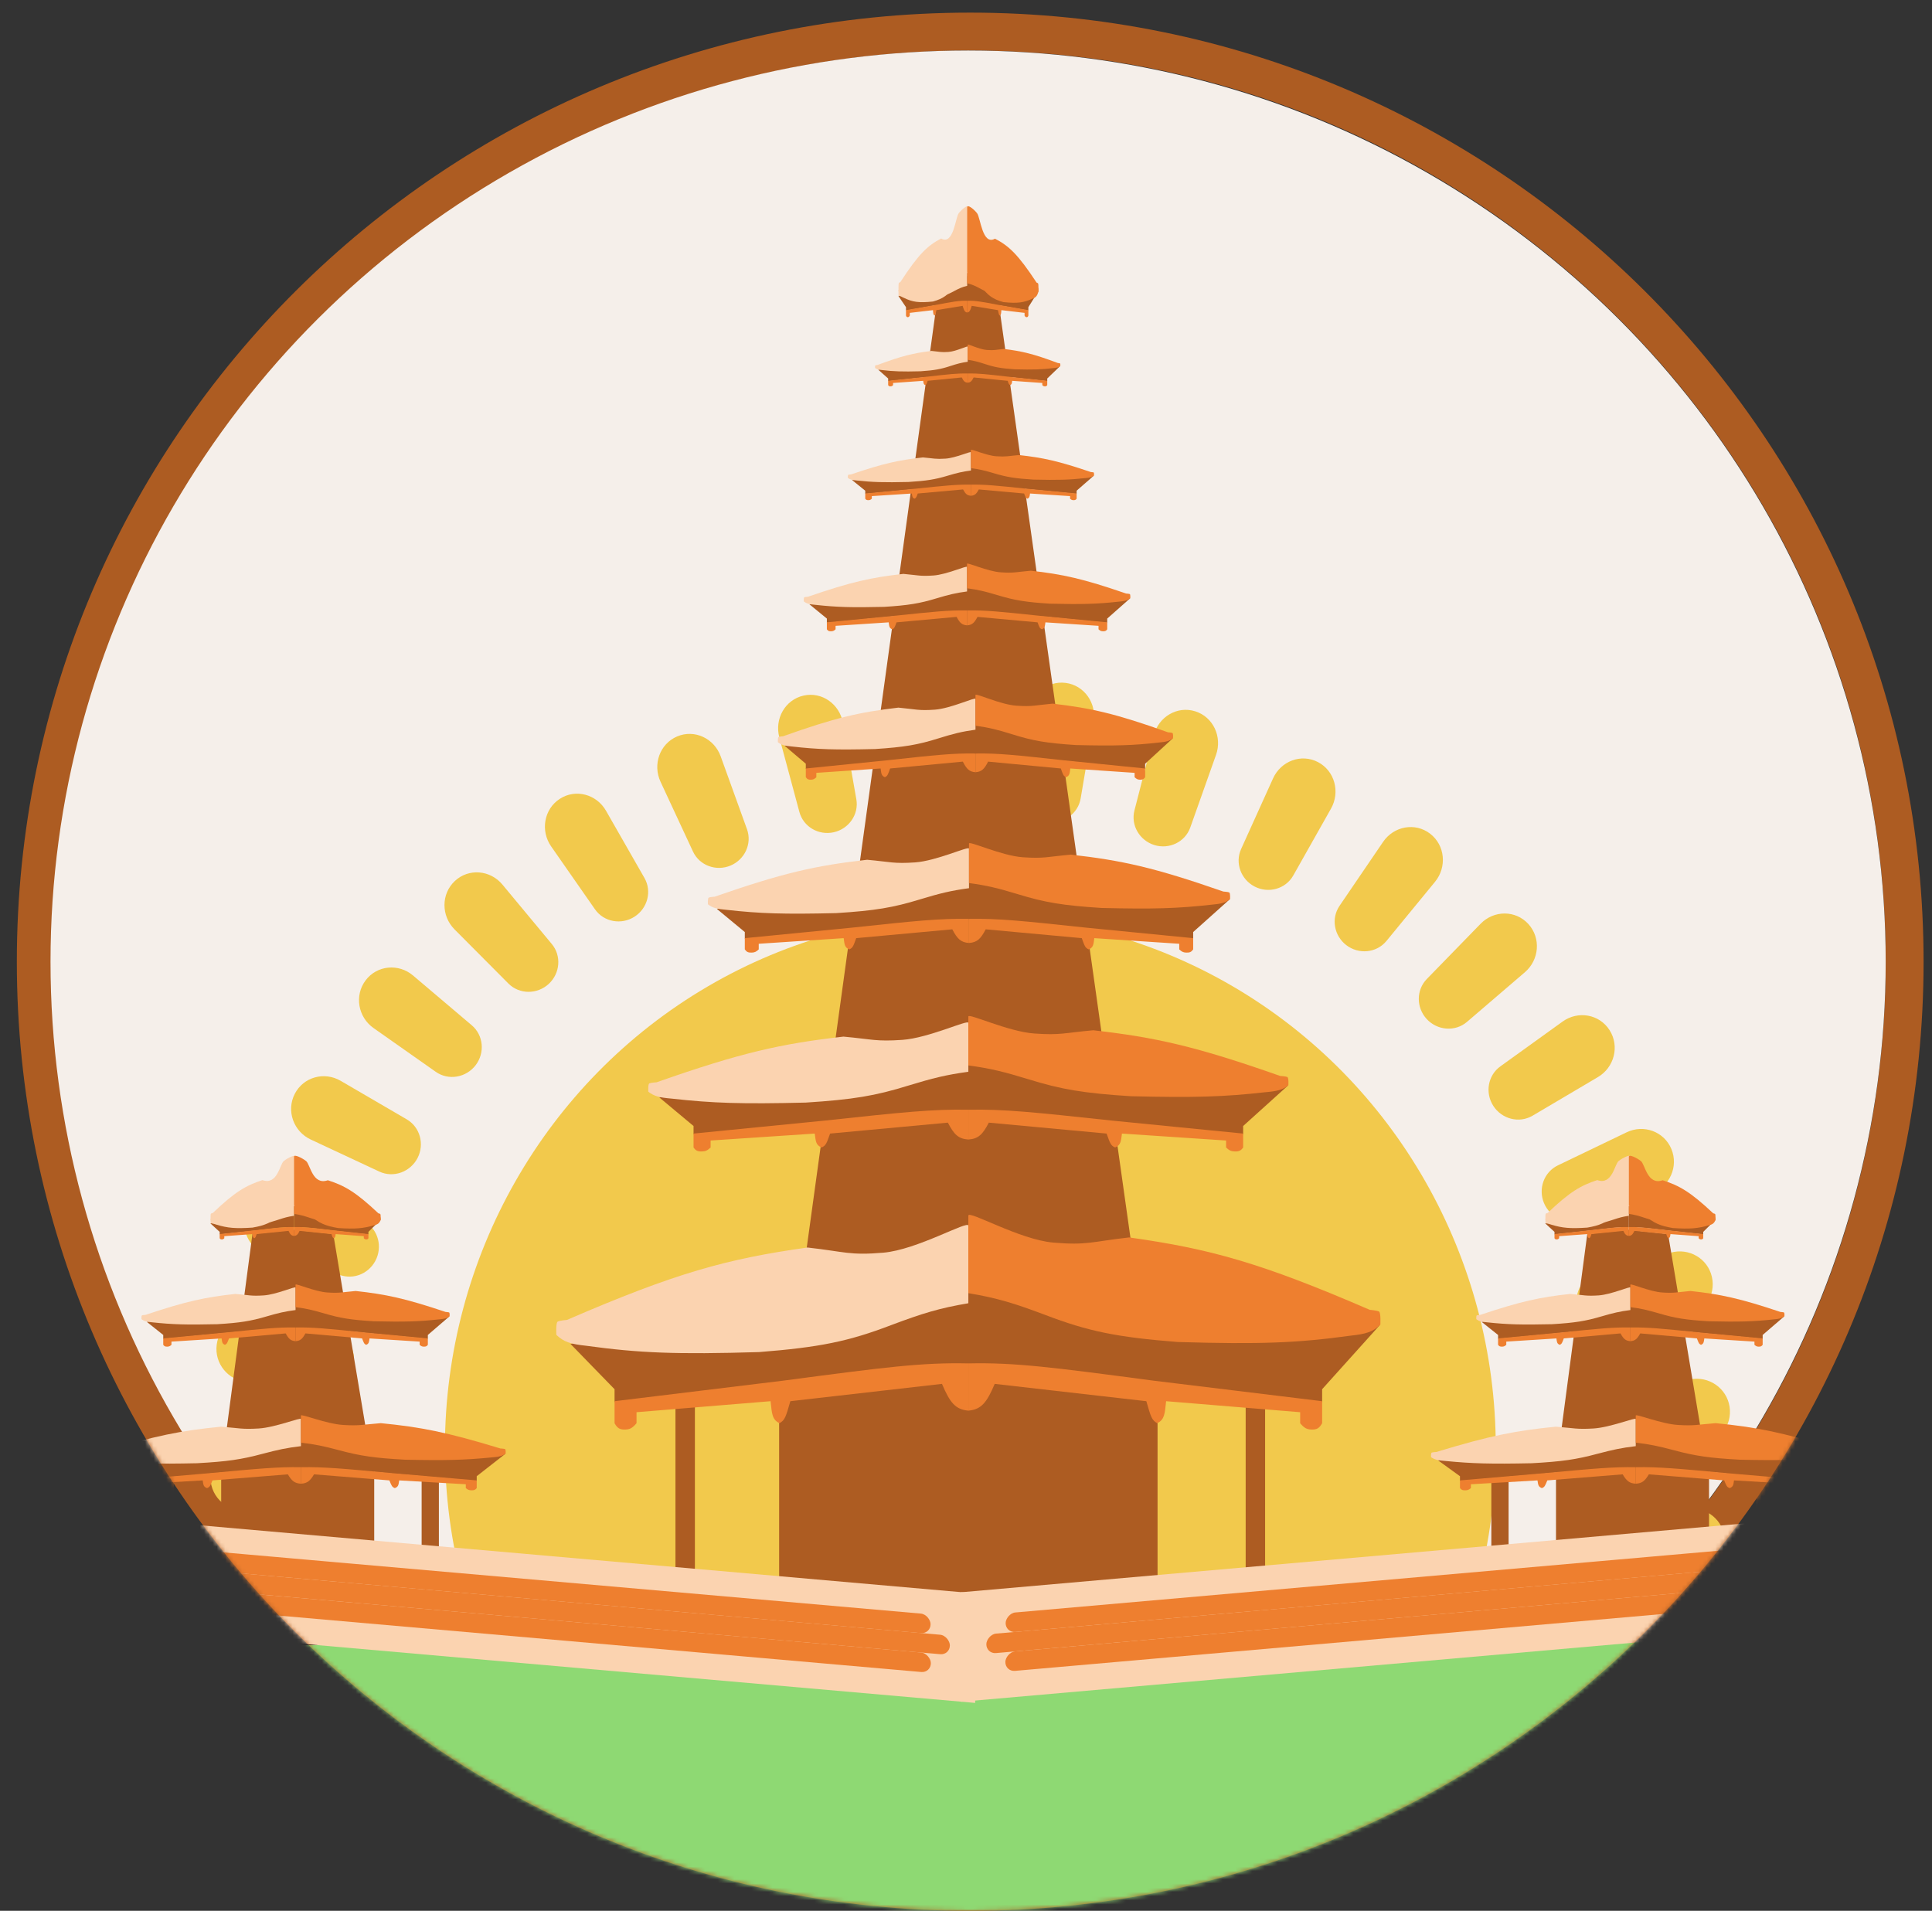 <svg width="459" height="454" viewBox="0 0 459 454" fill="none" xmlns="http://www.w3.org/2000/svg">
<rect x="0" y="0" width="459" height="454" fill="#333333" stroke="none"/>
<path d="M452.5 228.5C452.5 350.536 353.126 449.5 230.5 449.5C107.874 449.5 8.5 350.536 8.5 228.5C8.5 106.464 107.874 7.5 230.5 7.5C353.126 7.5 452.5 106.464 452.5 228.5Z" stroke="#AD5C22" stroke-width="9"/>
<mask id="mask0_193_132" style="mask-type:alpha" maskUnits="userSpaceOnUse" x="4" y="3" width="453" height="451">
<ellipse cx="230.5" cy="228.5" rx="226.5" ry="225.5" fill="#D9D9D9"/>
</mask>
<g mask="url(#mask0_193_132)">
<ellipse cx="230" cy="228.5" rx="218" ry="216.5" fill="#F5EFEA"/>
<path fill-rule="evenodd" clip-rule="evenodd" d="M222.096 161.009C226.569 160.797 230.207 164.49 230.216 169.03L230.249 187.488C230.256 191.149 227.261 194.107 223.603 194.279V194.279C219.943 194.45 216.744 191.774 216.414 188.124L214.751 169.763C214.341 165.242 217.624 161.221 222.096 161.009ZM198.099 197.736C201.66 196.928 204.08 193.508 203.448 189.911L200.255 171.744C199.469 167.274 195.254 164.278 190.885 165.274C186.517 166.271 183.973 170.808 185.15 175.189L189.915 192.913C190.87 196.465 194.512 198.55 198.099 197.736V197.736ZM164.635 202.313C166.194 205.665 170.175 207.088 173.579 205.646V205.646C176.935 204.224 178.708 200.45 177.471 197.022L171.214 179.692C169.675 175.429 165.01 173.22 160.879 174.971C156.747 176.721 155.019 181.638 156.929 185.744L164.635 202.313ZM242.989 187.998C242.698 191.644 245.444 194.824 249.073 195.284V195.284C252.713 195.746 256.123 193.328 256.737 189.71L259.818 171.567C260.578 167.093 257.618 162.822 253.176 162.253C248.734 161.684 244.82 165.075 244.458 169.6L242.989 187.998ZM269.519 192.555C268.609 196.087 270.744 199.681 274.225 200.772V200.772C277.743 201.874 281.553 200.08 282.785 196.605L288.904 179.343C290.419 175.071 288.236 170.343 283.958 169.001C279.681 167.658 275.245 170.308 274.115 174.701L269.519 192.555ZM294.859 201.728C293.359 205.047 294.824 208.946 298.054 210.63V210.63C301.339 212.344 305.433 211.238 307.253 208.011L316.217 192.122C318.44 188.181 317.099 183.141 313.117 181.066C309.135 178.991 304.313 180.82 302.447 184.947L294.859 201.728ZM318.243 215.223C316.191 218.236 316.951 222.328 319.84 224.552V224.552C322.786 226.82 327.031 226.443 329.39 223.569L340.926 209.516C343.79 206.026 343.333 200.827 339.767 198.082C336.2 195.337 331.138 196.289 328.594 200.025L318.243 215.223ZM338.979 232.608C336.429 235.228 336.466 239.397 338.934 242.095V242.095C341.449 244.844 345.706 245.212 348.535 242.786L362.281 230.996C365.699 228.063 366.14 222.863 363.097 219.532C360.055 216.201 354.907 216.247 351.762 219.478L338.979 232.608ZM356.454 253.362C353.476 255.506 352.784 259.632 354.758 262.726V262.726C356.764 265.872 360.899 266.978 364.111 265.08L379.633 255.909C383.501 253.624 384.826 248.579 382.4 244.763C379.975 240.947 374.897 240.086 371.246 242.714L356.454 253.362ZM370.123 276.881C366.804 278.478 365.398 282.431 366.812 285.832V285.832C368.245 289.279 372.127 291.095 375.624 289.788L392.454 283.5C396.656 281.93 398.824 277.195 397.088 273.01C395.353 268.825 390.5 267.083 386.455 269.028L370.123 276.881ZM379.536 302.468C375.976 303.46 373.893 307.114 374.7 310.721V310.721C375.514 314.362 379.019 316.833 382.69 316.161L400.356 312.928C404.762 312.122 407.708 307.841 406.716 303.414C405.724 298.987 401.243 296.417 396.926 297.621L379.536 302.468ZM384.4 329.333C380.705 329.685 378.004 332.927 378.181 336.634V336.634C378.359 340.351 381.373 343.389 385.095 343.374L403.098 343.301C407.575 343.283 411.209 339.586 410.991 335.051C410.772 330.517 406.799 327.197 402.341 327.622L384.4 329.333ZM384.596 356.901C380.881 356.59 377.634 359.386 377.17 363.084V363.084C376.71 366.759 379.141 370.198 382.789 370.841L400.549 373.972C404.96 374.749 409.177 371.755 409.746 367.252C410.314 362.748 406.976 358.774 402.514 358.401L384.596 356.901ZM380.086 383.841C376.479 382.88 372.789 385.065 371.693 388.633V388.633C370.609 392.161 372.394 395.964 375.859 397.233L392.834 403.451C397.045 404.994 401.71 402.787 403.041 398.453C404.372 394.118 401.766 389.616 397.435 388.463L380.086 383.841ZM370.985 409.565C367.603 407.986 363.591 409.488 361.893 412.812V412.812C360.221 416.088 361.309 420.134 364.488 421.985L380.187 431.124C384.07 433.385 389.042 432.034 391.095 427.999C393.148 423.964 391.353 419.072 387.285 417.174L370.985 409.565ZM357.592 433.276C354.54 431.132 350.334 431.909 348.09 434.888V434.888C345.886 437.814 346.251 441.976 349.047 444.343L362.993 456.15C366.43 459.06 371.558 458.605 374.271 454.993C376.984 451.381 376.053 446.247 372.373 443.661L357.592 433.276ZM340.347 454.265C337.719 451.627 333.451 451.66 330.731 454.203V454.203C328.065 456.697 327.701 460.846 330.036 463.653L341.774 477.769C344.661 481.239 349.789 481.694 353.079 478.615C356.369 475.535 356.332 470.316 353.15 467.121L340.347 454.265ZM319.782 471.906C317.657 468.861 313.463 468.154 310.353 470.181V470.181C307.3 472.17 306.22 476.189 308.03 479.351L317.176 495.323C319.424 499.249 324.396 500.6 328.164 498.146C331.931 495.693 332.788 490.546 330.202 486.84L319.782 471.906ZM296.511 485.654C294.95 482.303 290.968 480.882 287.564 482.326V482.326C284.21 483.75 282.439 487.525 283.678 490.952L289.944 508.279C291.486 512.541 296.152 514.747 300.282 512.994C304.412 511.242 306.138 506.324 304.226 502.219L296.511 485.654ZM271.236 495.069C270.279 491.517 266.636 489.434 263.049 490.25V490.25C259.488 491.061 257.07 494.482 257.704 498.078L260.908 516.243C261.696 520.713 265.913 523.706 270.281 522.708C274.649 521.709 277.19 517.17 276.01 512.79L271.236 495.069ZM244.74 499.873C244.407 496.223 241.207 493.549 237.547 493.722V493.722C233.889 493.895 230.896 496.855 230.905 500.517L230.949 518.975C230.959 523.515 234.6 527.206 239.072 526.991C243.545 526.777 246.825 522.754 246.413 518.233L244.74 499.873ZM217.831 499.986C218.128 496.341 215.387 493.157 211.76 492.691V492.691C208.12 492.223 204.706 494.636 204.086 498.252L200.977 516.39C200.21 520.863 203.163 525.138 207.604 525.714C212.045 526.291 215.965 522.907 216.333 518.382L217.831 499.986ZM190.246 495.099C191.186 491.575 189.084 487.963 185.613 486.842V486.842C182.104 485.708 178.277 487.469 177.015 490.934L170.748 508.139C169.197 512.398 171.339 517.144 175.605 518.524C179.871 519.905 184.329 517.294 185.497 512.911L190.246 495.099ZM164.986 485.701C166.515 482.395 165.085 478.484 161.87 476.771V476.771C158.599 475.029 154.495 476.099 152.646 479.311L143.546 495.119C141.289 499.04 142.587 504.091 146.551 506.202C150.515 508.312 155.353 506.526 157.254 502.416L164.986 485.701ZM141.719 472.001C143.798 469.005 143.073 464.907 140.204 462.658V462.658C137.277 460.363 133.028 460.703 130.644 463.557L118.988 477.507C116.094 480.971 116.506 486.174 120.049 488.951C123.592 491.727 128.661 490.82 131.238 487.107L141.719 472.001ZM121.132 454.434C123.705 451.837 123.705 447.666 121.26 444.947V444.947C118.769 442.176 114.514 441.77 111.664 444.172L97.819 455.839C94.375 458.741 93.89 463.937 96.904 467.295C99.917 470.653 105.065 470.653 108.238 467.449L121.132 454.434ZM103.835 433.527C106.833 431.409 107.56 427.289 105.614 424.177V424.177C103.635 421.014 99.509 419.871 96.28 421.741L80.682 430.773C76.794 433.024 75.426 438.056 77.819 441.894C80.211 445.731 85.281 446.637 88.955 444.041L103.835 433.527ZM90.369 409.887C93.703 408.32 95.144 404.378 93.759 400.964V400.964C92.356 397.505 88.49 395.655 84.981 396.931L68.098 403.07C63.884 404.603 61.675 409.318 63.374 413.518C65.073 417.719 69.911 419.503 73.973 417.594L90.369 409.887ZM81.178 384.217C84.747 383.256 86.863 379.62 86.088 376.006V376.006C85.305 372.358 81.822 369.857 78.145 370.496L60.45 373.572C56.037 374.34 53.054 378.594 54.008 383.03C54.962 387.466 59.421 390.075 63.748 388.91L81.178 384.217ZM70.539 357.829C77.558 357.223 82.71 351.048 82.71 344.002V344.002V344.002C82.71 343.612 82.395 343.293 82.005 343.292L57.97 343.177C53.492 343.155 49.827 346.82 50.006 351.356C50.186 355.893 54.13 359.247 58.591 358.862L70.539 357.829ZM76.564 329.991C80.276 330.329 83.544 327.556 84.034 323.861V323.861C84.52 320.19 82.113 316.734 78.471 316.065L60.733 312.806C56.327 311.996 52.089 314.96 51.489 319.459C50.89 323.958 54.199 327.956 58.659 328.362L76.564 329.991ZM81.264 303.084C84.865 304.071 88.57 301.913 89.691 298.352V298.352C90.8 294.833 89.043 291.017 85.587 289.723L68.655 283.383C64.455 281.81 59.774 283.982 58.413 288.307C57.052 292.633 59.626 297.153 63.949 298.338L81.264 303.084ZM90.119 278.36C93.5 279.941 97.513 278.441 99.212 275.118V275.118C100.886 271.843 99.8 267.796 96.623 265.944L80.929 256.795C77.047 254.532 72.074 255.881 70.018 259.914C67.963 263.948 69.756 268.841 73.822 270.742L90.119 278.36ZM103.525 254.656C106.575 256.802 110.782 256.027 113.027 253.05V253.05C115.233 250.125 114.871 245.963 112.076 243.595L98.136 231.779C94.701 228.867 89.573 229.319 86.858 232.93C84.143 236.54 85.071 241.674 88.75 244.262L103.525 254.656ZM120.782 233.677C123.408 236.317 127.676 236.286 130.397 233.744V233.744C133.065 231.252 133.43 227.103 131.098 224.295L119.367 210.173C116.483 206.7 111.355 206.243 108.063 209.32C104.771 212.398 104.805 217.617 107.985 220.814L120.782 233.677ZM141.356 216.048C143.479 219.094 147.672 219.804 150.784 217.778V217.778C153.838 215.791 154.92 211.772 153.112 208.61L143.976 192.633C141.73 188.705 136.758 187.352 132.989 189.803C129.22 192.254 128.36 197.4 130.944 201.108L141.356 216.048Z" fill="#F2C94C"/>
<ellipse cx="230.534" cy="344.002" rx="124.829" ry="126.57" fill="#F2C94C"/>
<rect x="160.475" y="332.465" width="4.618" height="49.641" fill="#AD5C22"/>
<rect x="295.945" y="332.465" width="4.618" height="49.641" fill="#AD5C22"/>
<rect x="185.106" y="328.357" width="89.903" height="53.749" fill="#AD5C22"/>
<path d="M223.438 65.604H236.369L274.701 337.6H185.998L223.438 65.604Z" fill="#AD5C22"/>
<path d="M146.004 330.069L135.536 319.308L230.057 296.861V324.171C219.103 323.933 210.512 325.085 187.148 328.219L186.65 328.286L147.351 333.15H146.004V330.069Z" fill="#AD5C22"/>
<path d="M146.004 338.153V332.916L185.943 328.052L186.449 327.985C210.193 324.851 218.925 323.698 230.057 323.937V335.16C226.99 334.893 225.684 333.271 223.793 328.8L187.77 332.916C186.722 336.514 186.523 337.44 185.16 338.153C183.452 337.244 183.395 336.01 183.071 332.916L151.225 335.534V338.153C150.279 339.254 149.713 339.6 148.615 339.65C147.295 339.698 146.714 339.394 146.004 338.153Z" fill="#EE7F2F"/>
<path d="M314.11 330.069L327.811 314.834L230.057 296.861V324.171C241.011 323.933 249.603 325.085 272.967 328.219L273.465 328.286L312.763 333.15H314.11V330.069Z" fill="#AD5C22"/>
<path d="M314.11 338.153V332.916L274.172 328.052L273.666 327.985C249.921 324.851 241.19 323.698 230.057 323.937V335.16C233.124 334.893 234.431 333.271 236.322 328.8L272.345 332.916C273.393 336.514 273.592 337.44 274.955 338.153C276.662 337.244 276.72 336.01 277.043 332.916L308.89 335.534V338.153C309.835 339.254 310.401 339.6 311.5 339.65C312.819 339.698 313.401 339.394 314.11 338.153Z" fill="#EE7F2F"/>
<path d="M134.701 313.603C134.701 313.603 132.964 313.739 132.491 314.012C132.017 314.285 132.175 317.152 132.175 317.152C133.909 318.808 135.505 319.352 139.279 319.746C151.829 321.475 160.713 321.837 180.327 321.247C194.725 320.119 201.599 318.711 211.744 314.831C219.162 312.043 223.213 310.792 230.057 309.644V291.215C230.057 289.85 217.901 296.948 209.849 297.631C201.798 298.313 200.803 297.407 191.852 296.402C172.673 299.096 160.49 302.44 134.701 313.603Z" fill="#FBD3B0"/>
<path d="M325.414 311.206C325.414 311.206 327.15 311.343 327.624 311.616C328.098 311.889 327.94 314.755 327.94 314.755C326.206 316.412 324.61 316.955 320.835 317.349C308.286 319.079 299.401 319.44 279.788 318.851C265.389 317.723 258.515 316.315 248.371 312.435C240.953 309.647 236.902 308.395 230.057 307.247V288.818C230.057 287.453 242.214 294.552 250.265 295.234C258.317 295.917 259.312 295.011 268.263 294.006C287.442 296.7 299.625 300.043 325.414 311.206Z" fill="#EE7F2F"/>
<path d="M164.771 267.534L156.64 260.745L230.057 246.584V263.813C221.549 263.662 214.876 264.39 196.728 266.367L196.341 266.409L165.817 269.477H164.771V267.534Z" fill="#AD5C22"/>
<path d="M164.771 272.634V269.33L195.792 266.261L196.185 266.219C214.628 264.242 221.41 263.515 230.057 263.665V270.746C227.675 270.577 226.66 269.554 225.191 266.733L197.211 269.33C196.397 271.6 196.243 272.184 195.184 272.634C193.858 272.06 193.813 271.282 193.562 269.33L168.826 270.982V272.634C168.091 273.328 167.652 273.547 166.798 273.578C165.774 273.608 165.322 273.417 164.771 272.634Z" fill="#EE7F2F"/>
<path d="M295.344 267.534L305.986 257.923L230.057 246.584V263.813C238.566 263.662 245.239 264.39 263.386 266.367L263.773 266.409L294.297 269.477H295.344V267.534Z" fill="#AD5C22"/>
<path d="M295.344 272.634V269.33L264.323 266.261L263.929 266.219C245.486 264.242 238.704 263.515 230.057 263.665V270.746C232.439 270.577 233.454 269.554 234.923 266.733L262.903 269.33C263.717 271.6 263.872 272.184 264.931 272.634C266.257 272.06 266.301 271.282 266.553 269.33L291.289 270.982V272.634C292.023 273.328 292.463 273.547 293.316 273.578C294.341 273.608 294.793 273.417 295.344 272.634Z" fill="#EE7F2F"/>
<path d="M155.991 257.146C155.991 257.146 154.642 257.232 154.274 257.404C153.906 257.576 154.029 259.385 154.029 259.385C155.376 260.43 156.616 260.773 159.547 261.021C169.295 262.112 176.196 262.34 191.43 261.968C202.614 261.257 207.953 260.369 215.833 257.921C221.595 256.162 224.741 255.372 230.057 254.648V243.022C230.057 242.161 220.615 246.639 214.361 247.069C208.107 247.5 207.334 246.929 200.382 246.294C185.485 247.994 176.022 250.103 155.991 257.146Z" fill="#FBD3B0"/>
<path d="M304.123 255.634C304.123 255.634 305.472 255.72 305.84 255.892C306.208 256.064 306.086 257.873 306.086 257.873C304.739 258.918 303.499 259.261 300.567 259.509C290.82 260.6 283.919 260.828 268.685 260.457C257.501 259.745 252.161 258.857 244.282 256.409C238.52 254.65 235.374 253.86 230.057 253.136V241.51C230.057 240.649 239.499 245.127 245.753 245.558C252.007 245.988 252.78 245.417 259.733 244.783C274.629 246.482 284.092 248.591 304.123 255.634Z" fill="#EE7F2F"/>
<path d="M176.951 221.448L170.318 215.959L230.211 204.509V218.439C223.27 218.318 217.826 218.906 203.022 220.504L202.706 220.538L177.805 223.019H176.951V221.448Z" fill="#AD5C22"/>
<path d="M176.951 225.571V222.9L202.258 220.419L202.579 220.385C217.625 218.786 223.157 218.198 230.211 218.32V224.045C228.268 223.908 227.44 223.081 226.242 220.801L203.416 222.9C202.752 224.735 202.626 225.207 201.762 225.571C200.68 225.107 200.644 224.478 200.439 222.9L180.259 224.235V225.571C179.66 226.133 179.302 226.309 178.605 226.334C177.769 226.359 177.401 226.204 176.951 225.571Z" fill="#EE7F2F"/>
<path d="M283.471 221.448L292.153 213.677L230.211 204.509V218.439C237.152 218.318 242.596 218.906 257.401 220.504L257.717 220.538L282.618 223.019H283.471V221.448Z" fill="#AD5C22"/>
<path d="M283.471 225.571V222.9L258.165 220.419L257.844 220.385C242.798 218.786 237.265 218.198 230.211 218.32V224.045C232.155 223.908 232.983 223.081 234.181 220.801L257.007 222.9C257.671 224.735 257.797 225.207 258.661 225.571C259.742 225.107 259.779 224.478 259.984 222.9L280.163 224.235V225.571C280.762 226.133 281.121 226.309 281.817 226.334C282.653 226.359 283.022 226.204 283.471 225.571Z" fill="#EE7F2F"/>
<path d="M169.789 213.049C169.789 213.049 168.689 213.118 168.388 213.258C168.088 213.397 168.188 214.859 168.188 214.859C169.287 215.704 170.298 215.981 172.69 216.182C180.642 217.064 186.272 217.249 198.7 216.948C207.823 216.372 212.179 215.654 218.607 213.675C223.308 212.253 225.874 211.615 230.211 211.029V201.629C230.211 200.933 222.508 204.554 217.407 204.902C212.305 205.25 211.674 204.788 206.002 204.275C193.85 205.649 186.13 207.355 169.789 213.049Z" fill="#FBD3B0"/>
<path d="M290.634 211.826C290.634 211.826 291.734 211.896 292.034 212.035C292.334 212.174 292.234 213.637 292.234 213.637C291.136 214.482 290.124 214.759 287.733 214.96C279.781 215.842 274.151 216.026 261.723 215.726C252.599 215.15 248.244 214.432 241.816 212.453C237.115 211.031 234.548 210.393 230.211 209.807V200.407C230.211 199.711 237.914 203.332 243.016 203.68C248.118 204.028 248.748 203.566 254.42 203.053C266.573 204.427 274.292 206.132 290.634 211.826Z" fill="#EE7F2F"/>
<path d="M191.442 181.459L186.422 177.198L231.751 168.31V179.124C226.498 179.03 222.377 179.486 211.173 180.727L210.934 180.754L192.088 182.679H191.442V181.459Z" fill="#AD5C22"/>
<path d="M191.442 184.661V182.587L210.595 180.661L210.838 180.634C222.225 179.393 226.412 178.937 231.751 179.031V183.475C230.28 183.37 229.653 182.727 228.746 180.957L211.471 182.587C210.969 184.011 210.873 184.378 210.219 184.661C209.401 184.301 209.373 183.812 209.218 182.587L193.946 183.624V184.661C193.492 185.096 193.221 185.233 192.694 185.253C192.061 185.272 191.782 185.152 191.442 184.661Z" fill="#EE7F2F"/>
<path d="M272.059 181.459L278.629 175.427L231.751 168.31V179.124C237.004 179.03 241.124 179.486 252.328 180.727L252.567 180.754L271.413 182.679H272.059V181.459Z" fill="#AD5C22"/>
<path d="M272.059 184.661V182.587L252.906 180.661L252.663 180.634C241.277 179.393 237.089 178.937 231.751 179.031V183.475C233.221 183.37 233.848 182.727 234.755 180.957L252.03 182.587C252.533 184.011 252.628 184.378 253.282 184.661C254.1 184.301 254.128 183.812 254.283 182.587L269.555 183.624V184.661C270.009 185.096 270.28 185.233 270.807 185.253C271.44 185.272 271.719 185.152 272.059 184.661Z" fill="#EE7F2F"/>
<path d="M186.021 174.939C186.021 174.939 185.189 174.993 184.962 175.101C184.734 175.209 184.81 176.345 184.81 176.345C185.642 177.001 186.407 177.216 188.217 177.372C194.235 178.056 198.496 178.2 207.902 177.966C214.807 177.519 218.103 176.962 222.968 175.426C226.526 174.322 228.468 173.826 231.751 173.372V166.074C231.751 165.534 225.921 168.344 222.06 168.615C218.198 168.885 217.721 168.526 213.429 168.128C204.231 169.195 198.389 170.519 186.021 174.939Z" fill="#FBD3B0"/>
<path d="M277.48 173.99C277.48 173.99 278.313 174.044 278.54 174.152C278.767 174.26 278.691 175.396 278.691 175.396C277.86 176.052 277.094 176.267 275.284 176.423C269.266 177.107 265.005 177.251 255.599 177.017C248.694 176.571 245.398 176.013 240.533 174.477C236.976 173.373 235.033 172.877 231.751 172.423V165.125C231.751 164.585 237.58 167.396 241.442 167.666C245.303 167.936 245.78 167.577 250.073 167.179C259.27 168.246 265.112 169.57 277.48 173.99Z" fill="#EE7F2F"/>
<path d="M196.445 146.969L192.298 143.575L229.749 136.494V145.109C225.409 145.034 222.005 145.397 212.748 146.386L212.55 146.407L196.979 147.941H196.445V146.969Z" fill="#AD5C22"/>
<path d="M196.445 149.519V147.867L212.27 146.333L212.471 146.312C221.879 145.323 225.339 144.96 229.749 145.035V148.575C228.534 148.491 228.016 147.979 227.267 146.569L212.994 147.867C212.579 149.002 212.5 149.294 211.96 149.519C211.283 149.233 211.261 148.843 211.132 147.867L198.514 148.693V149.519C198.139 149.867 197.915 149.976 197.48 149.991C196.957 150.007 196.727 149.911 196.445 149.519Z" fill="#EE7F2F"/>
<path d="M263.053 146.969L268.482 142.164L229.749 136.494V145.109C234.09 145.034 237.494 145.397 246.751 146.386L246.949 146.407L262.52 147.941H263.053V146.969Z" fill="#AD5C22"/>
<path d="M263.053 149.519V147.867L247.229 146.333L247.028 146.312C237.62 145.323 234.16 144.96 229.749 145.035V148.575C230.965 148.491 231.482 147.979 232.232 146.569L246.505 147.867C246.92 149.002 246.999 149.294 247.539 149.519C248.216 149.233 248.238 148.843 248.367 147.867L260.985 148.693V149.519C261.36 149.867 261.584 149.976 262.019 149.991C262.542 150.007 262.772 149.911 263.053 149.519Z" fill="#EE7F2F"/>
<path d="M191.967 141.775C191.967 141.775 191.279 141.818 191.091 141.904C190.903 141.991 190.966 142.895 190.966 142.895C191.653 143.417 192.285 143.589 193.781 143.713C198.753 144.259 202.274 144.373 210.045 144.187C215.75 143.831 218.474 143.387 222.493 142.163C225.433 141.283 227.037 140.889 229.749 140.527V134.713C229.749 134.283 224.933 136.522 221.743 136.737C218.552 136.953 218.158 136.667 214.611 136.35C207.012 137.199 202.185 138.254 191.967 141.775Z" fill="#FBD3B0"/>
<path d="M267.532 141.019C267.532 141.019 268.22 141.062 268.408 141.149C268.596 141.235 268.533 142.139 268.533 142.139C267.846 142.661 267.214 142.833 265.718 142.957C260.746 143.503 257.225 143.617 249.454 143.431C243.749 143.075 241.025 142.631 237.006 141.407C234.066 140.527 232.461 140.133 229.749 139.771V133.957C229.749 133.527 234.566 135.766 237.756 135.981C240.947 136.197 241.341 135.911 244.888 135.594C252.487 136.443 257.314 137.498 267.532 141.019Z" fill="#EE7F2F"/>
<path d="M205.563 116.588L202.436 114.06L230.673 108.787V115.202C227.401 115.146 224.834 115.417 217.854 116.153L217.705 116.169L205.965 117.311H205.563V116.588Z" fill="#AD5C22"/>
<path d="M205.563 118.487V117.256L217.494 116.114L217.645 116.098C224.739 115.362 227.347 115.091 230.673 115.147V117.784C229.757 117.721 229.366 117.34 228.801 116.29L218.04 117.256C217.727 118.101 217.667 118.319 217.26 118.487C216.75 118.273 216.733 117.983 216.636 117.256L207.123 117.871V118.487C206.84 118.745 206.671 118.826 206.343 118.838C205.949 118.849 205.775 118.778 205.563 118.487Z" fill="#EE7F2F"/>
<path d="M255.783 116.588L259.876 113.009L230.673 108.787V115.202C233.945 115.146 236.512 115.417 243.492 116.153L243.641 116.169L255.381 117.311H255.783V116.588Z" fill="#AD5C22"/>
<path d="M255.783 118.487V117.256L243.852 116.114L243.701 116.098C236.607 115.362 233.999 115.091 230.673 115.147V117.784C231.589 117.721 231.98 117.34 232.545 116.29L243.306 117.256C243.619 118.101 243.679 118.319 244.086 118.487C244.596 118.273 244.613 117.983 244.71 117.256L254.224 117.871V118.487C254.506 118.745 254.675 118.826 255.003 118.838C255.397 118.849 255.571 118.778 255.783 118.487Z" fill="#EE7F2F"/>
<path d="M202.186 112.72C202.186 112.72 201.667 112.752 201.526 112.816C201.384 112.88 201.431 113.553 201.431 113.553C201.949 113.943 202.426 114.07 203.554 114.163C207.303 114.569 209.957 114.654 215.816 114.515C220.118 114.25 222.171 113.92 225.202 113.008C227.418 112.353 228.628 112.059 230.673 111.79V107.461C230.673 107.14 227.041 108.808 224.636 108.968C222.231 109.128 221.933 108.915 219.259 108.679C213.53 109.312 209.89 110.098 202.186 112.72Z" fill="#FBD3B0"/>
<path d="M259.16 112.157C259.16 112.157 259.679 112.189 259.82 112.253C259.962 112.317 259.915 112.991 259.915 112.991C259.397 113.38 258.92 113.507 257.792 113.6C254.043 114.006 251.389 114.091 245.53 113.952C241.228 113.687 239.175 113.357 236.144 112.445C233.928 111.791 232.718 111.496 230.673 111.227V106.898C230.673 106.577 234.305 108.245 236.71 108.405C239.115 108.565 239.413 108.353 242.087 108.116C247.816 108.749 251.456 109.535 259.16 112.157Z" fill="#EE7F2F"/>
<path d="M211.005 89.928L208.651 87.834L229.903 83.465V88.78C227.44 88.734 225.509 88.958 220.255 89.568L220.143 89.581L211.307 90.528H211.005V89.928Z" fill="#AD5C22"/>
<path d="M211.005 91.501V90.482L219.984 89.535L220.098 89.522C225.437 88.912 227.4 88.688 229.903 88.734V90.919C229.214 90.867 228.92 90.551 228.495 89.681L220.395 90.482C220.16 91.182 220.115 91.363 219.808 91.501C219.425 91.325 219.412 91.084 219.339 90.482L212.178 90.992V91.501C211.966 91.716 211.839 91.783 211.591 91.793C211.295 91.802 211.164 91.743 211.005 91.501Z" fill="#EE7F2F"/>
<path d="M248.802 89.928L251.883 86.963L229.903 83.465V88.78C232.366 88.734 234.298 88.958 239.551 89.568L239.663 89.581L248.499 90.528H248.802V89.928Z" fill="#AD5C22"/>
<path d="M248.802 91.501V90.482L239.822 89.535L239.708 89.522C234.37 88.912 232.406 88.688 229.903 88.734V90.919C230.593 90.867 230.887 90.551 231.312 89.681L239.411 90.482C239.647 91.182 239.692 91.363 239.998 91.501C240.382 91.325 240.395 91.084 240.468 90.482L247.628 90.992V91.501C247.841 91.716 247.968 91.783 248.215 91.793C248.512 91.802 248.642 91.743 248.802 91.501Z" fill="#EE7F2F"/>
<path d="M208.463 86.723C208.463 86.723 208.073 86.75 207.966 86.803C207.86 86.856 207.895 87.414 207.895 87.414C208.285 87.736 208.644 87.842 209.492 87.919C212.314 88.255 214.312 88.326 218.722 88.211C221.959 87.992 223.505 87.718 225.786 86.962C227.454 86.42 228.364 86.176 229.903 85.953V82.366C229.903 82.1 227.17 83.482 225.36 83.615C223.549 83.747 223.326 83.571 221.313 83.375C217.001 83.9 214.262 84.55 208.463 86.723Z" fill="#FBD3B0"/>
<path d="M251.343 86.257C251.343 86.257 251.734 86.283 251.84 86.336C251.947 86.39 251.911 86.948 251.911 86.948C251.522 87.27 251.163 87.376 250.314 87.452C247.492 87.789 245.495 87.859 241.085 87.745C237.847 87.525 236.302 87.251 234.021 86.496C232.353 85.953 231.442 85.71 229.903 85.486V81.899C229.903 81.634 232.637 83.015 234.447 83.148C236.257 83.281 236.481 83.105 238.494 82.909C242.806 83.433 245.545 84.084 251.343 86.257Z" fill="#EE7F2F"/>
<path d="M215.242 72.981L213.431 70.308L229.779 64.734V71.516C227.885 71.457 226.399 71.743 222.358 72.521L222.272 72.538L215.475 73.746H215.242V72.981Z" fill="#AD5C22"/>
<path d="M215.242 74.988V73.688L222.149 72.48L222.237 72.463C226.344 71.685 227.854 71.399 229.779 71.458V74.245C229.249 74.179 229.023 73.776 228.696 72.665L222.466 73.688C222.284 74.581 222.25 74.811 222.014 74.988C221.719 74.762 221.709 74.456 221.653 73.688L216.145 74.338V74.988C215.981 75.261 215.883 75.347 215.693 75.36C215.465 75.372 215.365 75.296 215.242 74.988Z" fill="#EE7F2F"/>
<path d="M244.317 72.981L246.686 69.197L229.779 64.734V71.516C231.674 71.457 233.16 71.743 237.201 72.521L237.287 72.538L244.084 73.746H244.317V72.981Z" fill="#AD5C22"/>
<path d="M244.317 74.988V73.688L237.409 72.48L237.322 72.463C233.215 71.685 231.705 71.399 229.779 71.458V74.245C230.31 74.179 230.536 73.776 230.863 72.665L237.093 73.688C237.275 74.581 237.309 74.811 237.545 74.988C237.84 74.762 237.85 74.456 237.906 73.688L243.414 74.338V74.988C243.577 75.261 243.675 75.347 243.865 75.36C244.094 75.372 244.194 75.296 244.317 74.988Z" fill="#EE7F2F"/>
<path d="M213.461 68.856C213.461 68.856 213.461 69.027 213.461 69.199C213.461 69.37 213.461 69.712 213.461 69.712C213.461 70.226 213.426 70.319 214.079 70.417C216.249 70.847 217.786 70.936 221.178 70.79C223.668 70.51 224.857 70.16 226.612 69.197C227.895 68.504 228.596 68.194 229.779 67.909V63.332C229.779 62.993 227.677 64.756 226.284 64.925C224.892 65.095 224.72 64.87 223.171 64.62C219.854 65.289 217.922 66.084 213.461 68.856Z" fill="#FBD3B0"/>
<path d="M246.272 68.296C246.272 68.296 246.572 68.33 246.654 68.398C246.736 68.466 246.709 69.178 246.709 69.178C246.409 69.589 246.133 69.724 245.48 69.822C243.309 70.251 241.773 70.341 238.381 70.195C235.89 69.915 234.701 69.565 232.947 68.602C231.664 67.909 230.963 67.599 229.779 67.314V62.737C229.779 62.398 231.882 64.161 233.274 64.33C234.667 64.5 234.839 64.275 236.387 64.025C239.704 64.694 241.811 65.525 246.272 68.296Z" fill="#EE7F2F"/>
<path d="M213.895 67.032C213.895 67.032 213.6 67.114 213.519 67.278C213.439 67.443 213.466 69.171 213.466 69.171C213.76 70.17 214.031 70.497 214.672 70.735C216.803 71.777 218.312 71.995 221.642 71.64C224.088 70.96 225.255 70.111 226.977 67.772C228.237 66.092 228.925 65.337 230.087 64.645V49.278C230.087 48.456 228.579 49.621 227.778 50.648C226.977 51.675 226.547 58.351 223.6 56.663C220.389 58.351 218.274 60.303 213.895 67.032Z" fill="#FBD3B0"/>
<path d="M246.272 67.142C246.272 67.142 246.572 67.225 246.654 67.39C246.736 67.556 246.709 69.294 246.709 69.294C246.409 70.299 246.133 70.628 245.48 70.867C243.31 71.916 241.773 72.136 238.381 71.778C235.89 71.094 234.701 70.24 232.947 67.887C231.664 66.196 230.963 65.437 229.779 64.741V49.28C229.779 48.452 231.316 49.625 232.131 50.658C232.947 51.691 233.386 58.408 236.387 56.71C239.657 58.408 241.811 60.372 246.272 67.142Z" fill="#EE7F2F"/>
<rect x="354.31" y="351.543" width="4.097" height="31.589" fill="#AD5C22"/>
<rect x="417.294" y="351.543" width="4.097" height="31.589" fill="#AD5C22"/>
<rect x="369.672" y="349.505" width="36.356" height="33.627" fill="#AD5C22"/>
<path d="M377.097 293.205L386.827 292.186L396.3 293.205L406.029 351.289H369.417L377.097 293.205Z" fill="#AD5C22"/>
<path d="M346.857 350.74L341.655 346.978L388.619 339.131V348.678C383.176 348.595 378.907 348.998 367.299 350.093L367.051 350.117L347.526 351.817H346.857V350.74Z" fill="#AD5C22"/>
<path d="M346.857 353.566V351.735L366.7 350.035L366.952 350.011C378.749 348.916 383.087 348.513 388.619 348.596V352.52C387.095 352.427 386.446 351.859 385.506 350.296L367.608 351.735C367.087 352.993 366.988 353.317 366.311 353.566C365.463 353.248 365.434 352.817 365.273 351.735L349.45 352.651V353.566C348.981 353.951 348.699 354.072 348.153 354.089C347.498 354.106 347.209 354 346.857 353.566Z" fill="#EE7F2F"/>
<path d="M430.381 350.74L437.188 345.414L388.619 339.131V348.678C394.061 348.595 398.33 348.998 409.938 350.093L410.186 350.117L429.712 351.817H430.381V350.74Z" fill="#AD5C22"/>
<path d="M430.381 353.566V351.735L410.537 350.035L410.286 350.011C398.488 348.916 394.15 348.513 388.619 348.596V352.52C390.142 352.427 390.792 351.859 391.731 350.296L409.629 351.735C410.15 352.993 410.249 353.317 410.926 353.566C411.775 353.248 411.803 352.817 411.964 351.735L427.787 352.651V353.566C428.257 353.951 428.538 354.072 429.084 354.089C429.739 354.106 430.028 354 430.381 353.566Z" fill="#EE7F2F"/>
<path d="M341.24 344.983C341.24 344.983 340.377 345.031 340.142 345.127C339.907 345.222 339.985 346.224 339.985 346.224C340.847 346.803 341.64 346.993 343.515 347.131C349.75 347.736 354.165 347.862 363.91 347.656C371.064 347.262 374.479 346.769 379.52 345.413C383.205 344.438 385.218 344.001 388.619 343.599V337.157C388.619 336.68 382.579 339.161 378.578 339.4C374.578 339.638 374.083 339.322 369.636 338.97C360.107 339.912 354.054 341.081 341.24 344.983Z" fill="#FBD3B0"/>
<path d="M435.997 344.146C435.997 344.146 436.86 344.193 437.095 344.289C437.331 344.384 437.252 345.386 437.252 345.386C436.391 345.966 435.598 346.156 433.722 346.293C427.487 346.898 423.073 347.024 413.328 346.818C406.174 346.424 402.758 345.932 397.718 344.575C394.032 343.601 392.019 343.163 388.619 342.762V336.319C388.619 335.842 394.659 338.323 398.659 338.562C402.66 338.801 403.154 338.484 407.601 338.133C417.13 339.074 423.184 340.243 435.997 344.146Z" fill="#EE7F2F"/>
<path d="M355.907 317.178L351.993 314.06L387.339 307.558V315.469C383.242 315.4 380.03 315.734 371.293 316.642L371.106 316.661L356.411 318.07H355.907V317.178Z" fill="#AD5C22"/>
<path d="M355.907 319.519V318.002L370.842 316.593L371.031 316.574C379.911 315.666 383.176 315.332 387.339 315.401V318.652C386.192 318.575 385.703 318.105 384.996 316.81L371.525 318.002C371.133 319.044 371.059 319.313 370.549 319.519C369.911 319.256 369.889 318.898 369.768 318.002L357.859 318.761V319.519C357.506 319.838 357.294 319.938 356.883 319.953C356.39 319.967 356.172 319.879 355.907 319.519Z" fill="#EE7F2F"/>
<path d="M418.77 317.178L423.894 312.765L387.339 307.558V315.469C391.435 315.4 394.648 315.734 403.385 316.642L403.571 316.661L418.266 318.07H418.77V317.178Z" fill="#AD5C22"/>
<path d="M418.77 319.519V318.002L403.835 316.593L403.646 316.574C394.767 315.666 391.502 315.332 387.339 315.401V318.652C388.485 318.575 388.974 318.105 389.681 316.81L403.152 318.002C403.544 319.044 403.618 319.313 404.128 319.519C404.766 319.256 404.788 318.898 404.909 318.002L416.818 318.761V319.519C417.172 319.838 417.383 319.938 417.794 319.953C418.287 319.967 418.505 319.879 418.77 319.519Z" fill="#EE7F2F"/>
<path d="M351.68 312.408C351.68 312.408 351.031 312.447 350.854 312.527C350.676 312.606 350.736 313.436 350.736 313.436C351.384 313.916 351.981 314.073 353.392 314.187C358.085 314.688 361.408 314.793 368.742 314.622C374.126 314.295 376.697 313.888 380.49 312.764C383.264 311.956 384.779 311.594 387.339 311.261V305.923C387.339 305.528 382.793 307.584 379.782 307.782C376.771 307.979 376.399 307.717 373.052 307.426C365.88 308.206 361.324 309.174 351.68 312.408Z" fill="#FBD3B0"/>
<path d="M422.997 311.714C422.997 311.714 423.646 311.753 423.824 311.832C424.001 311.911 423.942 312.742 423.942 312.742C423.293 313.222 422.696 313.379 421.285 313.493C416.592 313.994 413.27 314.099 405.935 313.928C400.551 313.601 397.98 313.194 394.187 312.07C391.413 311.262 389.898 310.9 387.339 310.567V305.229C387.339 304.833 391.884 306.89 394.895 307.087C397.906 307.285 398.278 307.023 401.626 306.731C408.797 307.512 413.353 308.48 422.997 311.714Z" fill="#EE7F2F"/>
<path d="M369.313 292.685L367.112 290.67L386.983 286.469V291.581C384.68 291.536 382.874 291.752 377.962 292.338L377.857 292.351L369.596 293.261H369.313V292.685Z" fill="#AD5C22"/>
<path d="M369.313 294.198V293.217L377.709 292.307L377.815 292.295C382.807 291.708 384.642 291.492 386.983 291.537V293.638C386.338 293.588 386.063 293.284 385.666 292.447L378.093 293.217C377.872 293.891 377.831 294.064 377.544 294.198C377.185 294.028 377.173 293.797 377.105 293.217L370.41 293.708V294.198C370.211 294.404 370.092 294.469 369.861 294.478C369.584 294.487 369.462 294.43 369.313 294.198Z" fill="#EE7F2F"/>
<path d="M404.652 292.685L407.533 289.833L386.983 286.469V291.581C389.285 291.536 391.091 291.752 396.003 292.338L396.108 292.351L404.369 293.261H404.652V292.685Z" fill="#AD5C22"/>
<path d="M404.652 294.198V293.217L396.256 292.307L396.15 292.295C391.158 291.708 389.323 291.492 386.983 291.537V293.638C387.627 293.588 387.902 293.284 388.3 292.447L395.872 293.217C396.093 293.891 396.134 294.064 396.421 294.198C396.78 294.028 396.792 293.797 396.86 293.217L403.555 293.708V294.198C403.754 294.404 403.873 294.469 404.104 294.478C404.381 294.487 404.503 294.43 404.652 294.198Z" fill="#EE7F2F"/>
<path d="M367.149 289.576C367.149 289.576 367.149 289.705 367.149 289.834C367.149 289.963 367.148 290.221 367.148 290.221C367.148 290.608 367.105 290.678 367.899 290.752C370.537 291.076 372.405 291.144 376.528 291.033C379.555 290.822 381 290.559 383.133 289.832C384.692 289.31 385.544 289.076 386.983 288.861V285.412C386.983 285.156 384.427 286.485 382.734 286.613C381.042 286.74 380.833 286.571 378.951 286.383C374.919 286.887 372.57 287.486 367.149 289.576Z" fill="#FBD3B0"/>
<path d="M407.029 289.154C407.029 289.154 407.394 289.179 407.493 289.23C407.593 289.282 407.56 289.818 407.56 289.818C407.195 290.128 406.86 290.23 406.066 290.304C403.428 290.627 401.56 290.695 397.437 290.585C394.41 290.374 392.965 290.11 390.832 289.384C389.273 288.862 388.421 288.628 386.983 288.413V284.963C386.983 284.708 389.538 286.036 391.231 286.164C392.923 286.292 393.133 286.122 395.014 285.934C399.046 286.438 401.607 287.064 407.029 289.154Z" fill="#EE7F2F"/>
<path d="M367.675 288.2C367.675 288.2 367.317 288.262 367.219 288.386C367.121 288.51 367.154 289.813 367.154 289.813C367.512 290.566 367.841 290.813 368.62 290.992C371.21 291.777 373.044 291.942 377.092 291.674C380.064 291.161 381.483 290.522 383.577 288.759C385.108 287.492 385.944 286.923 387.357 286.401V274.818C387.357 274.198 385.523 275.076 384.55 275.85C383.577 276.624 383.053 281.657 379.471 280.385C375.569 281.657 372.998 283.128 367.675 288.2Z" fill="#FBD3B0"/>
<path d="M407.029 288.283C407.029 288.283 407.394 288.346 407.493 288.47C407.593 288.595 407.56 289.906 407.56 289.906C407.195 290.663 406.86 290.912 406.066 291.092C403.428 291.882 401.56 292.048 397.437 291.778C394.41 291.262 392.965 290.619 390.833 288.845C389.273 287.57 388.421 286.998 386.983 286.473V274.819C386.983 274.195 388.85 275.079 389.841 275.858C390.833 276.637 391.366 281.7 395.014 280.42C398.989 281.7 401.607 283.18 407.029 288.283Z" fill="#EE7F2F"/>
<rect x="37.188" y="351.543" width="4.097" height="31.589" fill="#AD5C22"/>
<rect x="100.171" y="351.543" width="4.097" height="31.589" fill="#AD5C22"/>
<rect x="52.55" y="349.505" width="36.356" height="33.627" fill="#AD5C22"/>
<path d="M59.974 293.205L69.704 292.186L79.177 293.205L88.906 351.289H52.294L59.974 293.205Z" fill="#AD5C22"/>
<path d="M29.734 350.74L24.533 346.978L71.496 339.131V348.678C66.053 348.595 61.785 348.998 50.176 350.093L49.928 350.117L30.403 351.817H29.734V350.74Z" fill="#AD5C22"/>
<path d="M29.734 353.566V351.735L49.577 350.035L49.829 350.011C61.626 348.916 65.965 348.513 71.496 348.596V352.52C69.972 352.427 69.323 351.859 68.383 350.296L50.485 351.735C49.964 352.993 49.866 353.317 49.188 353.566C48.34 353.248 48.311 352.817 48.151 351.735L32.328 352.651V353.566C31.858 353.951 31.577 354.072 31.031 354.089C30.375 354.106 30.086 354 29.734 353.566Z" fill="#EE7F2F"/>
<path d="M113.258 350.74L120.065 345.414L71.496 339.131V348.678C76.938 348.595 81.207 348.998 92.816 350.093L93.063 350.117L112.589 351.817H113.258V350.74Z" fill="#AD5C22"/>
<path d="M113.258 353.566V351.735L93.415 350.035L93.163 350.011C81.365 348.916 77.027 348.513 71.496 348.596V352.52C73.02 352.427 73.669 351.859 74.609 350.296L92.507 351.735C93.028 352.993 93.126 353.317 93.804 353.566C94.652 353.248 94.68 352.817 94.841 351.735L110.664 352.651V353.566C111.134 353.951 111.415 354.072 111.961 354.089C112.617 354.106 112.905 354 113.258 353.566Z" fill="#EE7F2F"/>
<path d="M24.117 344.983C24.117 344.983 23.255 345.031 23.019 345.127C22.784 345.222 22.862 346.224 22.862 346.224C23.724 346.803 24.517 346.993 26.392 347.131C32.628 347.736 37.042 347.862 46.787 347.656C53.941 347.262 57.356 346.769 62.397 345.413C66.082 344.438 68.095 344.001 71.496 343.599V337.157C71.496 336.68 65.456 339.161 61.455 339.4C57.455 339.638 56.961 339.322 52.513 338.97C42.984 339.912 36.931 341.081 24.117 344.983Z" fill="#FBD3B0"/>
<path d="M118.874 344.146C118.874 344.146 119.737 344.193 119.972 344.289C120.208 344.384 120.129 345.386 120.129 345.386C119.268 345.966 118.475 346.156 116.599 346.293C110.364 346.898 105.95 347.024 96.205 346.818C89.051 346.424 85.635 345.932 80.595 344.575C76.909 343.601 74.897 343.163 71.496 342.762V336.319C71.496 335.842 77.536 338.323 81.536 338.562C85.537 338.801 86.031 338.484 90.479 338.133C100.008 339.074 106.061 340.243 118.874 344.146Z" fill="#EE7F2F"/>
<path d="M38.784 317.178L34.87 314.06L70.216 307.558V315.469C66.12 315.4 62.907 315.734 54.17 316.642L53.983 316.661L39.288 318.07H38.784V317.178Z" fill="#AD5C22"/>
<path d="M38.784 319.519V318.002L53.719 316.593L53.908 316.574C62.788 315.666 66.053 315.332 70.216 315.401V318.652C69.069 318.575 68.58 318.105 67.873 316.81L54.402 318.002C54.01 319.044 53.936 319.313 53.426 319.519C52.788 319.256 52.767 318.898 52.645 318.002L40.737 318.761V319.519C40.383 319.838 40.171 319.938 39.76 319.953C39.267 319.967 39.05 319.879 38.784 319.519Z" fill="#EE7F2F"/>
<path d="M101.647 317.178L106.771 312.765L70.216 307.558V315.469C74.312 315.4 77.525 315.734 86.262 316.642L86.448 316.661L101.144 318.07H101.647V317.178Z" fill="#AD5C22"/>
<path d="M101.647 319.519V318.002L86.713 316.593L86.523 316.574C77.644 315.666 74.379 315.332 70.216 315.401V318.652C71.363 318.575 71.851 318.105 72.558 316.81L86.029 318.002C86.421 319.044 86.495 319.313 87.005 319.519C87.644 319.256 87.665 318.898 87.786 318.002L99.695 318.761V319.519C100.049 319.838 100.26 319.938 100.671 319.953C101.165 319.967 101.382 319.879 101.647 319.519Z" fill="#EE7F2F"/>
<path d="M34.557 312.408C34.557 312.408 33.908 312.447 33.731 312.527C33.554 312.606 33.613 313.436 33.613 313.436C34.261 313.916 34.858 314.073 36.269 314.187C40.962 314.688 44.285 314.793 51.619 314.622C57.003 314.295 59.574 313.888 63.367 312.764C66.142 311.956 67.656 311.594 70.216 311.261V305.923C70.216 305.528 65.67 307.584 62.659 307.782C59.648 307.979 59.276 307.717 55.929 307.426C48.757 308.206 44.201 309.174 34.557 312.408Z" fill="#FBD3B0"/>
<path d="M105.874 311.714C105.874 311.714 106.524 311.753 106.701 311.832C106.878 311.911 106.819 312.742 106.819 312.742C106.17 313.222 105.574 313.379 104.162 313.493C99.469 313.994 96.147 314.099 88.812 313.928C83.428 313.601 80.858 313.194 77.064 312.07C74.29 311.262 72.775 310.9 70.216 310.567V305.229C70.216 304.833 74.762 306.89 77.773 307.087C80.784 307.285 81.156 307.023 84.503 306.731C91.675 307.512 96.23 308.48 105.874 311.714Z" fill="#EE7F2F"/>
<path d="M52.19 292.685L49.989 290.67L69.86 286.469V291.581C67.557 291.536 65.751 291.752 60.839 292.338L60.735 292.351L52.473 293.261H52.19V292.685Z" fill="#AD5C22"/>
<path d="M52.19 294.198V293.217L60.586 292.307L60.692 292.295C65.684 291.708 67.52 291.492 69.86 291.537V293.638C69.215 293.588 68.94 293.284 68.543 292.447L60.97 293.217C60.75 293.891 60.708 294.064 60.421 294.198C60.062 294.028 60.05 293.797 59.982 293.217L53.288 293.708V294.198C53.089 294.404 52.97 294.469 52.739 294.478C52.461 294.487 52.339 294.43 52.19 294.198Z" fill="#EE7F2F"/>
<path d="M87.53 292.685L90.41 289.833L69.86 286.469V291.581C72.163 291.536 73.969 291.752 78.88 292.338L78.985 292.351L87.246 293.261H87.53V292.685Z" fill="#AD5C22"/>
<path d="M87.53 294.198V293.217L79.134 292.307L79.027 292.295C74.036 291.708 72.2 291.492 69.86 291.537V293.638C70.505 293.588 70.779 293.284 71.177 292.447L78.75 293.217C78.97 293.891 79.012 294.064 79.298 294.198C79.657 294.028 79.669 293.797 79.737 293.217L86.432 293.708V294.198C86.631 294.404 86.75 294.469 86.981 294.478C87.258 294.487 87.38 294.43 87.53 294.198Z" fill="#EE7F2F"/>
<path d="M50.026 289.576C50.026 289.576 50.026 289.705 50.026 289.834C50.026 289.963 50.026 290.221 50.026 290.221C50.026 290.608 49.983 290.678 50.776 290.752C53.414 291.076 55.282 291.144 59.405 291.033C62.432 290.822 63.877 290.559 66.01 289.832C67.569 289.31 68.421 289.076 69.86 288.861V285.412C69.86 285.156 67.304 286.485 65.612 286.613C63.919 286.74 63.71 286.571 61.828 286.383C57.796 286.887 55.447 287.486 50.026 289.576Z" fill="#FBD3B0"/>
<path d="M89.906 289.154C89.906 289.154 90.271 289.179 90.371 289.23C90.47 289.282 90.437 289.818 90.437 289.818C90.073 290.128 89.737 290.23 88.944 290.304C86.305 290.627 84.438 290.695 80.314 290.585C77.287 290.374 75.842 290.11 73.71 289.384C72.15 288.862 71.299 288.628 69.86 288.413V284.963C69.86 284.708 72.415 286.036 74.108 286.164C75.801 286.292 76.01 286.122 77.892 285.934C81.923 286.438 84.484 287.064 89.906 289.154Z" fill="#EE7F2F"/>
<path d="M50.553 288.2C50.553 288.2 50.194 288.262 50.096 288.386C49.998 288.51 50.031 289.813 50.031 289.813C50.389 290.566 50.718 290.813 51.498 290.992C54.088 291.777 55.922 291.942 59.97 291.674C62.942 291.161 64.36 290.522 66.454 288.759C67.985 287.492 68.821 286.923 70.234 286.401V274.818C70.234 274.198 68.401 275.076 67.427 275.85C66.454 276.624 65.93 281.657 62.349 280.385C58.446 281.657 55.875 283.128 50.553 288.2Z" fill="#FBD3B0"/>
<path d="M89.906 288.283C89.906 288.283 90.271 288.346 90.371 288.47C90.47 288.595 90.437 289.906 90.437 289.906C90.073 290.663 89.737 290.912 88.944 291.092C86.305 291.882 84.438 292.048 80.314 291.778C77.288 291.262 75.842 290.619 73.71 288.845C72.15 287.57 71.299 286.998 69.86 286.473V274.819C69.86 274.195 71.727 275.079 72.719 275.858C73.71 276.637 74.243 281.7 77.892 280.42C81.866 281.7 84.484 283.18 89.906 288.283Z" fill="#EE7F2F"/>
<path d="M529.705 171.369C471.255 199.191 446.974 275.858 431.564 385.333L434.141 386.601L437.292 365.527L456.211 368.547L472.735 283.591C486.256 239.433 497.226 216.223 513.636 194.239C518.436 188.795 521.83 185.177 528.538 184.471C531.775 185.107 533.34 184.571 534.575 188.15C535.294 191.337 534.876 193.903 534.232 198.384C534.143 200.588 534.515 201.606 536.052 202.961C540.047 204.73 540.72 206.808 540.893 212.879C540.091 218.483 538.861 221.428 536.211 226.564C539.787 224.779 541.41 225.538 547.366 212.769C547.779 206.891 546.577 204.45 542.646 201.156C542.294 198.988 542.368 195.967 543.71 194.038C545.051 192.109 544.964 186.834 542.847 182.183C537.542 174.391 534.697 172.676 529.705 171.369Z" fill="#EE7F2F"/>
<path d="M-69.705 175.371C-11.255 203.192 13.026 279.86 28.436 389.334L25.859 390.602L22.708 369.528L3.788 372.548L-12.735 287.593C-26.256 243.435 -37.226 220.225 -53.636 198.24C-58.436 192.796 -61.83 189.178 -68.538 188.473C-71.775 189.109 -73.34 188.573 -74.575 192.152C-75.294 195.339 -74.877 197.905 -74.232 202.385C-74.143 204.59 -74.516 205.608 -76.052 206.963C-80.047 208.732 -80.72 210.81 -80.893 216.88C-80.091 222.485 -78.861 225.429 -76.211 230.565C-79.787 228.781 -81.411 229.54 -87.366 216.771C-87.779 210.893 -86.577 208.451 -82.646 205.157C-82.294 202.99 -82.368 199.969 -83.71 198.04C-85.051 196.11 -84.964 190.835 -82.847 186.185C-77.543 178.393 -74.697 176.678 -69.705 175.371Z" fill="#EE7F2F"/>
<path d="M229.5 457.5C123.588 481.152 89.378 464.931 79 404L63.5 390.5L403 385.5C353.535 441.711 303.419 463.839 229.5 457.5Z" fill="#8ED973" stroke="black"/>
<rect width="215.294" height="26.018" transform="matrix(0.99 0.087 0 1 18.54 359.853)" fill="#FBD3B0"/>
<rect width="194.329" height="4.627" rx="2.313" transform="matrix(0.991 0.087 0.007 1 28.487 366.676)" fill="#EE7F2F"/>
<rect width="194.329" height="4.627" rx="2.313" transform="matrix(0.991 0.087 0.007 1 28.555 375.925)" fill="#EE7F2F"/>
<rect width="203.921" height="4.627" rx="2.313" transform="matrix(0.991 0.087 0.007 1 23.564 370.864)" fill="#EE7F2F"/>
<rect width="215.294" height="26.018" transform="matrix(-0.99 0.087 0 1 441.46 359.584)" fill="#FBD3B0"/>
<rect width="194.329" height="4.627" rx="2.313" transform="matrix(-0.991 0.087 -0.007 1 431.513 366.407)" fill="#EE7F2F"/>
<rect width="194.329" height="4.627" rx="2.313" transform="matrix(-0.991 0.087 -0.007 1 431.446 375.656)" fill="#EE7F2F"/>
<rect width="203.921" height="4.627" rx="2.313" transform="matrix(-0.991 0.087 -0.007 1 436.436 370.595)" fill="#EE7F2F"/>
</g>
</svg>
